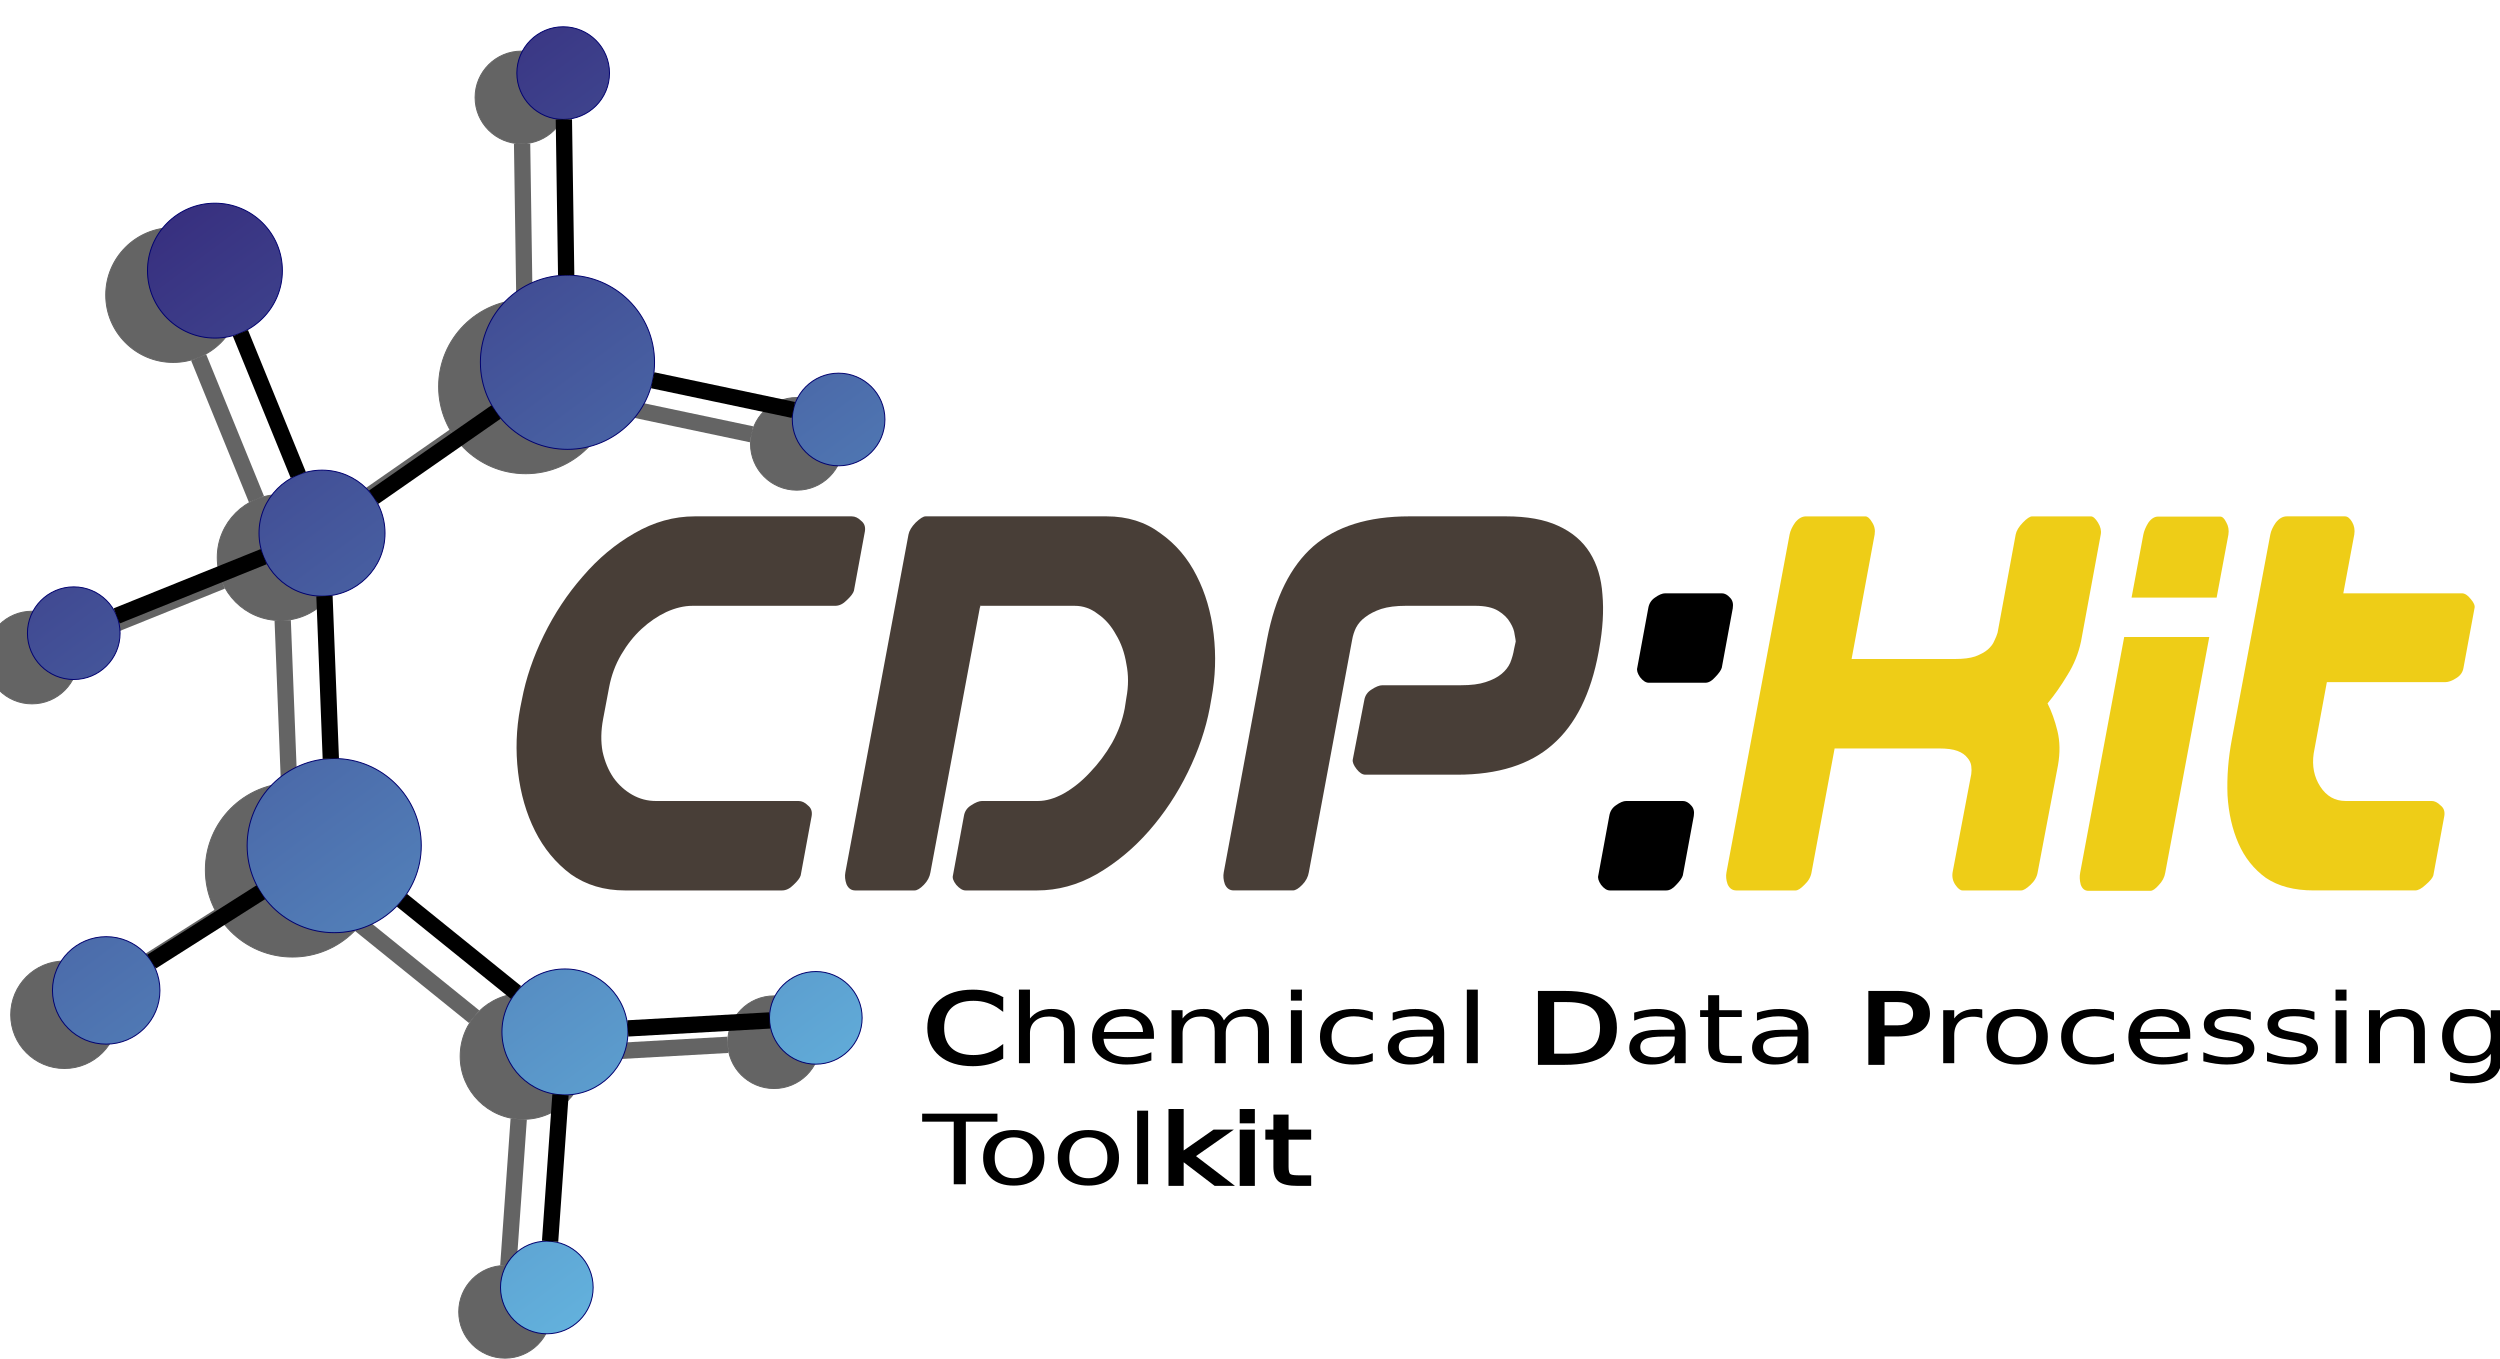 <?xml version="1.0" encoding="UTF-8" standalone="no"?>
<!-- Created with Inkscape (http://www.inkscape.org/) -->

<svg
   xmlns:osb="http://www.openswatchbook.org/uri/2009/osb"
   xmlns:dc="http://purl.org/dc/elements/1.1/"
   xmlns:cc="http://creativecommons.org/ns#"
   xmlns:rdf="http://www.w3.org/1999/02/22-rdf-syntax-ns#"
   xmlns:svg="http://www.w3.org/2000/svg"
   xmlns="http://www.w3.org/2000/svg"
   xmlns:xlink="http://www.w3.org/1999/xlink"
   xmlns:sodipodi="http://sodipodi.sourceforge.net/DTD/sodipodi-0.dtd"
   xmlns:inkscape="http://www.inkscape.org/namespaces/inkscape"
   width="337.355"
   height="183.339"
   id="svg2"
   sodipodi:version="0.32"
   inkscape:version="0.92.2 (5c3e80d, 2017-08-06)"
   sodipodi:docname="Logo.svg"
   inkscape:output_extension="org.inkscape.output.svg.inkscape"
   version="1.1"
   inkscape:export-filename="/home/tseidel/Projects/c++/CDPKit/Graphics/Logo.png"
   inkscape:export-xdpi="200"
   inkscape:export-ydpi="200">
  <defs
     id="defs4">
    <linearGradient
       inkscape:collect="always"
       id="linearGradient3383">
      <stop
         style="stop-color:#28005d;stop-opacity:1"
         offset="0"
         id="stop3379" />
      <stop
         style="stop-color:#6ac8ed;stop-opacity:1"
         offset="1"
         id="stop3381" />
    </linearGradient>
    <linearGradient
       id="linearGradient3345"
       osb:paint="solid">
      <stop
         style="stop-color:#000000;stop-opacity:1;"
         offset="0"
         id="stop3343" />
    </linearGradient>
    <linearGradient
       id="linearGradient3315"
       osb:paint="solid">
      <stop
         style="stop-color:#d2f2c8;stop-opacity:1;"
         offset="0"
         id="stop3313" />
    </linearGradient>
    <inkscape:perspective
       sodipodi:type="inkscape:persp3d"
       inkscape:vp_x="0 : 526.18109 : 1"
       inkscape:vp_y="0 : 1000 : 0"
       inkscape:vp_z="744.09448 : 526.18109 : 1"
       inkscape:persp3d-origin="372.04724 : 350.78739 : 1"
       id="perspective123" />
    <marker
       refX="0"
       refY="0"
       orient="auto"
       id="Arrow2Mstart"
       style="overflow:visible">
      <path
         d="M 8.719,4.034 -2.207,0.016 8.719,-4.002 c -1.745,2.372 -1.735,5.617 -6e-7,8.035 z"
         transform="scale(0.6)"
         id="path3734"
         style="font-size:12px;fill-rule:evenodd;stroke-width:0.625;stroke-linejoin:round"
         inkscape:connector-curvature="0" />
    </marker>
    <filter
       id="filter3637">
      <feGaussianBlur
         id="feGaussianBlur3639"
         stdDeviation="0.071"
         inkscape:collect="always" />
    </filter>
    <filter
       id="filter3641">
      <feGaussianBlur
         id="feGaussianBlur3643"
         stdDeviation="0.071"
         inkscape:collect="always" />
    </filter>
    <filter
       id="filter3645">
      <feGaussianBlur
         id="feGaussianBlur3647"
         stdDeviation="0.071"
         inkscape:collect="always" />
    </filter>
    <filter
       id="filter3649">
      <feGaussianBlur
         id="feGaussianBlur3651"
         stdDeviation="0.071"
         inkscape:collect="always" />
    </filter>
    <filter
       id="filter3653">
      <feGaussianBlur
         id="feGaussianBlur3655"
         stdDeviation="0.071"
         inkscape:collect="always" />
    </filter>
    <filter
       id="filter3657">
      <feGaussianBlur
         id="feGaussianBlur3659"
         stdDeviation="0.071"
         inkscape:collect="always" />
    </filter>
    <filter
       id="filter3661">
      <feGaussianBlur
         id="feGaussianBlur3663"
         stdDeviation="0.071"
         inkscape:collect="always" />
    </filter>
    <filter
       id="filter3665">
      <feGaussianBlur
         id="feGaussianBlur3667"
         stdDeviation="0.071"
         inkscape:collect="always" />
    </filter>
    <filter
       id="filter3669">
      <feGaussianBlur
         id="feGaussianBlur3671"
         stdDeviation="0.071"
         inkscape:collect="always" />
    </filter>
    <filter
       id="filter3673">
      <feGaussianBlur
         id="feGaussianBlur3675"
         stdDeviation="0.071"
         inkscape:collect="always" />
    </filter>
    <filter
       id="filter3677">
      <feGaussianBlur
         id="feGaussianBlur3679"
         stdDeviation="0.071"
         inkscape:collect="always" />
    </filter>
    <filter
       id="filter3681">
      <feGaussianBlur
         id="feGaussianBlur3683"
         stdDeviation="0.071"
         inkscape:collect="always" />
    </filter>
    <filter
       id="filter3685">
      <feGaussianBlur
         id="feGaussianBlur3687"
         stdDeviation="0.071"
         inkscape:collect="always" />
    </filter>
    <filter
       id="filter3689">
      <feGaussianBlur
         id="feGaussianBlur3691"
         stdDeviation="0.071"
         inkscape:collect="always" />
    </filter>
    <linearGradient
       inkscape:collect="always"
       xlink:href="#linearGradient3383"
       id="linearGradient3385"
       x1="203.546"
       y1="287.469"
       x2="344.681"
       y2="477.894"
       gradientUnits="userSpaceOnUse" />
    <linearGradient
       inkscape:collect="always"
       xlink:href="#linearGradient3383"
       id="linearGradient908"
       gradientUnits="userSpaceOnUse"
       x1="203.546"
       y1="287.469"
       x2="344.681"
       y2="477.894" />
    <linearGradient
       inkscape:collect="always"
       xlink:href="#linearGradient3383"
       id="linearGradient910"
       gradientUnits="userSpaceOnUse"
       x1="203.546"
       y1="287.469"
       x2="344.681"
       y2="477.894" />
    <linearGradient
       inkscape:collect="always"
       xlink:href="#linearGradient3383"
       id="linearGradient912"
       gradientUnits="userSpaceOnUse"
       x1="203.546"
       y1="287.469"
       x2="344.681"
       y2="477.894" />
    <linearGradient
       inkscape:collect="always"
       xlink:href="#linearGradient3383"
       id="linearGradient914"
       gradientUnits="userSpaceOnUse"
       x1="203.546"
       y1="287.469"
       x2="344.681"
       y2="477.894" />
    <linearGradient
       inkscape:collect="always"
       xlink:href="#linearGradient3383"
       id="linearGradient916"
       gradientUnits="userSpaceOnUse"
       x1="203.546"
       y1="287.469"
       x2="344.681"
       y2="477.894" />
    <linearGradient
       inkscape:collect="always"
       xlink:href="#linearGradient3383"
       id="linearGradient918"
       gradientUnits="userSpaceOnUse"
       x1="203.546"
       y1="287.469"
       x2="344.681"
       y2="477.894" />
    <linearGradient
       inkscape:collect="always"
       xlink:href="#linearGradient3383"
       id="linearGradient920"
       gradientUnits="userSpaceOnUse"
       x1="203.546"
       y1="287.469"
       x2="344.681"
       y2="477.894" />
    <linearGradient
       inkscape:collect="always"
       xlink:href="#linearGradient3383"
       id="linearGradient922"
       gradientUnits="userSpaceOnUse"
       x1="203.546"
       y1="287.469"
       x2="344.681"
       y2="477.894" />
    <linearGradient
       inkscape:collect="always"
       xlink:href="#linearGradient3383"
       id="linearGradient924"
       gradientUnits="userSpaceOnUse"
       x1="203.546"
       y1="287.469"
       x2="344.681"
       y2="477.894" />
    <linearGradient
       inkscape:collect="always"
       xlink:href="#linearGradient3383"
       id="linearGradient926"
       gradientUnits="userSpaceOnUse"
       x1="203.546"
       y1="287.469"
       x2="344.681"
       y2="477.894" />
    <linearGradient
       inkscape:collect="always"
       xlink:href="#linearGradient3383"
       id="linearGradient928"
       gradientUnits="userSpaceOnUse"
       x1="203.546"
       y1="287.469"
       x2="344.681"
       y2="477.894" />
    <linearGradient
       inkscape:collect="always"
       xlink:href="#linearGradient3383"
       id="linearGradient930"
       gradientUnits="userSpaceOnUse"
       x1="203.546"
       y1="287.469"
       x2="344.681"
       y2="477.894" />
    <linearGradient
       inkscape:collect="always"
       xlink:href="#linearGradient3383"
       id="linearGradient932"
       gradientUnits="userSpaceOnUse"
       x1="203.546"
       y1="287.469"
       x2="344.681"
       y2="477.894" />
    <linearGradient
       inkscape:collect="always"
       xlink:href="#linearGradient3383"
       id="linearGradient934"
       gradientUnits="userSpaceOnUse"
       x1="203.546"
       y1="287.469"
       x2="344.681"
       y2="477.894" />
    <linearGradient
       inkscape:collect="always"
       xlink:href="#linearGradient3383"
       id="linearGradient936"
       gradientUnits="userSpaceOnUse"
       x1="203.546"
       y1="287.469"
       x2="344.681"
       y2="477.894" />
    <linearGradient
       inkscape:collect="always"
       xlink:href="#linearGradient3383"
       id="linearGradient938"
       gradientUnits="userSpaceOnUse"
       x1="203.546"
       y1="287.469"
       x2="344.681"
       y2="477.894" />
    <linearGradient
       inkscape:collect="always"
       xlink:href="#linearGradient3383"
       id="linearGradient940"
       gradientUnits="userSpaceOnUse"
       x1="203.546"
       y1="287.469"
       x2="344.681"
       y2="477.894" />
    <linearGradient
       inkscape:collect="always"
       xlink:href="#linearGradient3383"
       id="linearGradient942"
       gradientUnits="userSpaceOnUse"
       x1="203.546"
       y1="287.469"
       x2="344.681"
       y2="477.894" />
    <linearGradient
       inkscape:collect="always"
       xlink:href="#linearGradient3383"
       id="linearGradient944"
       gradientUnits="userSpaceOnUse"
       x1="203.546"
       y1="287.469"
       x2="344.681"
       y2="477.894" />
    <linearGradient
       inkscape:collect="always"
       xlink:href="#linearGradient3383"
       id="linearGradient946"
       gradientUnits="userSpaceOnUse"
       x1="203.546"
       y1="287.469"
       x2="344.681"
       y2="477.894" />
    <linearGradient
       inkscape:collect="always"
       xlink:href="#linearGradient3383"
       id="linearGradient948"
       gradientUnits="userSpaceOnUse"
       x1="203.546"
       y1="287.469"
       x2="344.681"
       y2="477.894" />
  </defs>
  <sodipodi:namedview
     id="base"
     pagecolor="#ffffff"
     bordercolor="#666666"
     borderopacity="1.0"
     gridtolerance="10000"
     guidetolerance="10"
     objecttolerance="10"
     inkscape:pageopacity="0.0"
     inkscape:pageshadow="2"
     inkscape:zoom="2.82"
     inkscape:cx="31.018563"
     inkscape:cy="66.478283"
     inkscape:document-units="px"
     inkscape:current-layer="layer1"
     showguides="false"
     showgrid="true"
     inkscape:window-width="3840"
     inkscape:window-height="2081"
     inkscape:window-x="-4"
     inkscape:window-y="-4"
     inkscape:window-maximized="1"
     fit-margin-top="0"
     fit-margin-left="0"
     fit-margin-right="0"
     fit-margin-bottom="0">
    <sodipodi:guide
       position="212.057,276.596"
       orientation="0,1"
       id="guide1022"
       inkscape:locked="false" />
  </sodipodi:namedview>
  <g
     inkscape:label="Layer 1"
     inkscape:groupmode="layer"
     id="layer1"
     transform="translate(-223.866,-300.964)">
    <g
       id="g1141">
      <g
         style="fill:#646464;fill-opacity:1;stroke:#646464;stroke-opacity:1"
         id="g2917-7"
         transform="translate(-4.317,6.833)">
        <g
           style="fill:#646464;fill-opacity:1;stroke:#646464;stroke-opacity:1"
           id="g1020">
          <circle
             r="8.5"
             cy="369.362"
             cx="266"
             id="path1069-7"
             style="fill:#646464;fill-opacity:1;stroke:#646464;stroke-width:0.133;stroke-miterlimit:10;stroke-dasharray:none;stroke-dashoffset:0;stroke-opacity:1" />
          <circle
             r="11.75"
             cy="346.304"
             cx="299.122"
             id="path1073-9"
             style="fill:#646464;fill-opacity:1;stroke:#646464;stroke-width:0.133;stroke-miterlimit:10;stroke-dasharray:none;stroke-dashoffset:0;stroke-opacity:1" />
          <circle
             r="9.1"
             cy="333.938"
             cx="251.551"
             id="path1075-7"
             style="fill:#646464;fill-opacity:1;stroke:#646464;stroke-width:0.133;stroke-miterlimit:10;stroke-dasharray:none;stroke-dashoffset:0;stroke-opacity:1" />
          <circle
             r="7.25"
             cy="431.066"
             cx="236.878"
             id="path1079-6"
             style="fill:#646464;fill-opacity:1;stroke:#646464;stroke-width:0.133;stroke-miterlimit:10;stroke-dasharray:none;stroke-dashoffset:0;stroke-opacity:1" />
          <circle
             r="6.25"
             cy="382.862"
             cx="232.5"
             id="path1075-4-27"
             style="fill:#646464;fill-opacity:1;stroke:#646464;stroke-width:0.133;stroke-miterlimit:10;stroke-dasharray:none;stroke-dashoffset:0;stroke-opacity:1" />
          <circle
             r="11.75"
             cy="411.525"
             cx="267.645"
             id="path1073-2-1"
             style="fill:#646464;fill-opacity:1;stroke:#646464;stroke-width:0.133;stroke-miterlimit:10;stroke-dasharray:none;stroke-dashoffset:0;stroke-opacity:1" />
          <circle
             r="6.25"
             cy="307.281"
             cx="298.543"
             id="path1075-44-5"
             style="fill:#646464;fill-opacity:1;stroke:#646464;stroke-width:0.133;stroke-miterlimit:10;stroke-dasharray:none;stroke-dashoffset:0;stroke-opacity:1" />
          <circle
             r="6.25"
             cy="354.025"
             cx="335.709"
             id="path1075-44-3-8"
             style="fill:#646464;fill-opacity:1;stroke:#646464;stroke-width:0.133;stroke-miterlimit:10;stroke-dasharray:none;stroke-dashoffset:0;stroke-opacity:1" />
          <circle
             r="8.5"
             cy="436.671"
             cx="298.78"
             id="path1069-1-8"
             style="fill:#646464;fill-opacity:1;stroke:#646464;stroke-width:0.133;stroke-miterlimit:10;stroke-dasharray:none;stroke-dashoffset:0;stroke-opacity:1" />
          <circle
             r="6.25"
             cy="471.153"
             cx="296.337"
             id="path1075-4-2-45"
             style="fill:#646464;fill-opacity:1;stroke:#646464;stroke-width:0.133;stroke-miterlimit:10;stroke-dasharray:none;stroke-dashoffset:0;stroke-opacity:1" />
          <circle
             r="6.25"
             cy="434.77"
             cx="332.635"
             id="path1075-4-2-4-6"
             style="fill:#646464;fill-opacity:1;stroke:#646464;stroke-width:0.133;stroke-miterlimit:10;stroke-dasharray:none;stroke-dashoffset:0;stroke-opacity:1" />
          <path
             inkscape:connection-end="#path1075-44-5"
             inkscape:connection-start="#path1073-9"
             inkscape:connector-curvature="0"
             inkscape:connector-type="polyline"
             id="path1294-5"
             d="m 298.948,334.555 -0.312,-21.025"
             style="fill:#646464;fill-opacity:1;fill-rule:evenodd;stroke:#646464;stroke-width:2.2;stroke-linecap:butt;stroke-linejoin:miter;stroke-miterlimit:4;stroke-dasharray:none;stroke-opacity:1" />
          <path
             inkscape:connection-end="#path1075-44-3-8"
             inkscape:connection-start="#path1073-9"
             inkscape:connector-curvature="0"
             inkscape:connector-type="polyline"
             id="path1296-6"
             d="m 310.619,348.73 18.975,4.005"
             style="fill:#646464;fill-opacity:1;fill-rule:evenodd;stroke:#646464;stroke-width:2.2;stroke-linecap:butt;stroke-linejoin:miter;stroke-miterlimit:4;stroke-dasharray:none;stroke-opacity:1" />
          <path
             inkscape:connection-end="#path1069-7"
             inkscape:connection-start="#path1073-9"
             inkscape:connector-curvature="0"
             inkscape:connector-type="polyline"
             id="path1300-8"
             d="m 289.479,353.017 -16.503,11.489"
             style="fill:#646464;fill-opacity:1;fill-rule:evenodd;stroke:#646464;stroke-width:2.2;stroke-linecap:butt;stroke-linejoin:miter;stroke-miterlimit:4;stroke-dasharray:none;stroke-opacity:1" />
          <path
             inkscape:connection-end="#path1069-7"
             inkscape:connection-start="#path1075-7"
             inkscape:connector-curvature="0"
             inkscape:connector-type="polyline"
             id="path1302-4"
             d="m 254.988,342.364 7.802,19.128"
             style="fill:#646464;fill-opacity:1;fill-rule:evenodd;stroke:#646464;stroke-width:2.2;stroke-linecap:butt;stroke-linejoin:miter;stroke-miterlimit:4;stroke-dasharray:none;stroke-opacity:1" />
          <path
             inkscape:connection-start="#path1069-7"
             inkscape:connection-end="#path1073-2-1"
             inkscape:connector-curvature="0"
             inkscape:connector-type="polyline"
             id="path1304-8"
             d="m 266.331,377.856 0.856,21.929"
             style="fill:#646464;fill-opacity:1;fill-rule:evenodd;stroke:#646464;stroke-width:2.2;stroke-linecap:butt;stroke-linejoin:miter;stroke-miterlimit:4;stroke-dasharray:none;stroke-opacity:1" />
          <path
             inkscape:connection-end="#path1075-4-27"
             inkscape:connection-start="#path1069-7"
             inkscape:connector-curvature="0"
             inkscape:connector-type="polyline"
             id="path1306-8"
             d="m 258.116,372.539 -19.819,7.987"
             style="fill:#646464;fill-opacity:1;fill-rule:evenodd;stroke:#646464;stroke-width:2.2;stroke-linecap:butt;stroke-linejoin:miter;stroke-miterlimit:4;stroke-dasharray:none;stroke-opacity:1" />
          <path
             inkscape:connection-end="#path1079-6"
             inkscape:connection-start="#path1073-2-1"
             inkscape:connector-curvature="0"
             inkscape:connector-type="polyline"
             id="path1308-3"
             d="m 257.727,417.825 -14.729,9.355"
             style="fill:#646464;fill-opacity:1;fill-rule:evenodd;stroke:#646464;stroke-width:2.2;stroke-linecap:butt;stroke-linejoin:miter;stroke-miterlimit:4;stroke-dasharray:none;stroke-opacity:1" />
          <path
             inkscape:connection-end="#path1069-1-8"
             inkscape:connection-start="#path1073-2-1"
             inkscape:connector-curvature="0"
             inkscape:connector-type="polyline"
             id="path1310-8"
             d="m 276.786,418.908 15.381,12.422"
             style="fill:#646464;fill-opacity:1;fill-rule:evenodd;stroke:#646464;stroke-width:2.2;stroke-linecap:butt;stroke-linejoin:miter;stroke-miterlimit:4;stroke-dasharray:none;stroke-opacity:1" />
          <path
             inkscape:connection-end="#path1069-1-8"
             inkscape:connection-start="#path1075-4-2-4-6"
             inkscape:connector-curvature="0"
             inkscape:connector-type="polyline"
             id="path1312-7"
             d="m 326.395,435.12 -19.128,1.074"
             style="fill:#646464;fill-opacity:1;fill-rule:evenodd;stroke:#646464;stroke-width:2.2;stroke-linecap:butt;stroke-linejoin:miter;stroke-miterlimit:4;stroke-dasharray:none;stroke-opacity:1" />
          <path
             inkscape:connection-end="#path1075-4-2-45"
             inkscape:connection-start="#path1069-1-8"
             inkscape:connector-curvature="0"
             inkscape:connector-type="polyline"
             id="path1314-5"
             d="m 298.179,445.149 -1.401,19.769"
             style="fill:#646464;fill-opacity:1;fill-rule:evenodd;stroke:#646464;stroke-width:2.2;stroke-linecap:butt;stroke-linejoin:miter;stroke-miterlimit:4;stroke-dasharray:none;stroke-opacity:1" />
        </g>
      </g>
      <g
         id="g994">
        <g
           id="g983">
          <g
             id="text2160"
             style="font-style:italic;font-variant:normal;font-weight:normal;font-stretch:normal;font-size:79.037px;line-height:0%;font-family:'Universal Jack Bold Italic';-inkscape-font-specification:'Universal Jack Bold Italic, Italic';font-variant-ligatures:normal;font-variant-caps:normal;font-variant-numeric:normal;font-feature-settings:normal;text-align:start;writing-mode:lr-tb;text-anchor:start;fill:#000000;fill-opacity:1;stroke:none;stroke-width:1.235"
             transform="scale(0.937,1.068)"
             aria-label="CDP:Kit">
            <path
               id="path959"
               style="font-style:italic;font-variant:normal;font-weight:normal;font-stretch:normal;font-size:79.037px;line-height:100%;font-family:'Universal Jack Bold Italic';-inkscape-font-specification:'Universal Jack Bold Italic, Italic';font-variant-ligatures:normal;font-variant-caps:normal;font-variant-numeric:normal;font-feature-settings:normal;text-align:start;writing-mode:lr-tb;text-anchor:start;fill:#483e37;fill-opacity:1;stroke-width:1.235"
               d="m 338.975,347.043 q -4.505,0 -8.694,2.134 -4.11,2.055 -7.43,5.454 -3.32,3.32 -5.612,7.43 -2.292,4.11 -3.161,8.141 l -0.237,1.027 q -0.869,4.031 -0.316,8.141 0.553,4.11 2.45,7.43 1.897,3.32 5.137,5.454 3.32,2.055 7.825,2.055 h 22.605 q 0.869,0 1.66,-0.711 0.869,-0.711 1.027,-1.186 l 1.581,-7.509 q 0.158,-0.869 -0.553,-1.344 -0.632,-0.553 -1.344,-0.553 h -20.55 q -1.818,0 -3.399,-0.79 -1.581,-0.79 -2.687,-2.134 -1.107,-1.423 -1.581,-3.32 -0.395,-1.897 0.079,-4.11 l 0.869,-4.031 q 0.474,-2.213 1.739,-4.11 1.265,-1.897 2.924,-3.241 1.66,-1.344 3.557,-2.134 1.976,-0.79 3.794,-0.79 h 20.55 q 0.869,0 1.66,-0.711 0.869,-0.711 1.027,-1.186 l 1.581,-7.509 q 0.158,-0.869 -0.553,-1.344 -0.632,-0.553 -1.344,-0.553 z"
               inkscape:connector-curvature="0" />
            <path
               id="path961"
               style="font-style:italic;font-variant:normal;font-weight:normal;font-stretch:normal;font-size:79.037px;line-height:100%;font-family:'Universal Jack Bold Italic';-inkscape-font-specification:'Universal Jack Bold Italic, Italic';font-variant-ligatures:normal;font-variant-caps:normal;font-variant-numeric:normal;font-feature-settings:normal;text-align:start;writing-mode:lr-tb;text-anchor:start;fill:#483e37;fill-opacity:1;stroke-width:1.235"
               d="m 369.755,349.335 q 0.158,-0.711 1.027,-1.502 0.948,-0.79 1.423,-0.79 h 26.082 q 4.505,0 7.746,2.134 3.32,2.055 5.216,5.375 1.897,3.241 2.45,7.35 0.553,4.11 -0.316,8.141 l -0.237,1.186 q -0.869,4.031 -3.161,8.141 -2.292,4.11 -5.612,7.43 -3.32,3.32 -7.509,5.454 -4.11,2.055 -8.615,2.055 h -10.275 q -0.632,0 -1.344,-0.711 -0.632,-0.711 -0.474,-1.186 l 1.581,-7.509 q 0.158,-0.869 1.027,-1.344 0.948,-0.553 1.581,-0.553 h 8.062 q 1.739,0 3.715,-0.948 2.055,-1.027 3.794,-2.687 1.818,-1.66 3.162,-3.715 1.344,-2.134 1.818,-4.347 l 0.237,-1.344 q 0.474,-2.213 0,-4.268 -0.395,-2.134 -1.502,-3.715 -1.027,-1.66 -2.608,-2.608 -1.502,-1.027 -3.32,-1.027 h -13.673 l 0.079,0.079 -0.079,0.158 -7.113,33.433 q -0.158,0.869 -0.948,1.581 -0.79,0.711 -1.344,0.711 h -8.536 q -0.869,0 -1.265,-0.79 -0.316,-0.79 -0.158,-1.502 z"
               inkscape:connector-curvature="0" />
            <path
               id="path963"
               style="font-style:italic;font-variant:normal;font-weight:normal;font-stretch:normal;font-size:79.037px;line-height:100%;font-family:'Universal Jack Bold Italic';-inkscape-font-specification:'Universal Jack Bold Italic, Italic';font-variant-ligatures:normal;font-variant-caps:normal;font-variant-numeric:normal;font-feature-settings:normal;text-align:start;writing-mode:lr-tb;text-anchor:start;fill:#483e37;fill-opacity:1;stroke-width:1.235"
               d="m 415.158,392.015 q -0.158,0.711 0.158,1.502 0.395,0.79 1.265,0.79 h 8.536 q 0.553,0 1.344,-0.711 0.79,-0.711 0.948,-1.581 l 6.244,-29.402 q 0.158,-0.79 0.553,-1.502 0.474,-0.79 1.344,-1.344 0.948,-0.632 2.292,-1.027 1.423,-0.395 3.557,-0.395 h 9.959 q 2.134,0 3.32,0.632 1.186,0.632 1.739,1.502 0.553,0.79 0.632,1.502 0.158,0.711 0.158,0.869 l -0.237,0.948 q -0.158,0.869 -0.553,1.739 -0.395,0.79 -1.265,1.423 -0.869,0.632 -2.292,1.027 -1.344,0.395 -3.557,0.395 h -11.302 q -0.632,0 -1.581,0.553 -0.869,0.474 -1.027,1.344 l -1.66,7.509 q -0.079,0.474 0.553,1.186 0.632,0.711 1.265,0.711 h 13.199 q 8.852,0 13.752,-3.794 4.979,-3.794 6.639,-11.698 l 0.079,-0.395 q 0.79,-3.794 0.474,-6.876 -0.237,-3.082 -1.818,-5.295 -1.581,-2.213 -4.584,-3.399 -2.924,-1.186 -7.509,-1.186 h -13.911 q -8.852,0 -13.832,3.794 -4.9,3.794 -6.639,11.698 z"
               inkscape:connector-curvature="0" />
            <path
               id="path965"
               style="font-style:italic;font-variant:normal;font-weight:normal;font-stretch:normal;font-size:79.037px;line-height:100%;font-family:'Universal Jack Bold Italic';-inkscape-font-specification:'Universal Jack Bold Italic, Italic';font-variant-ligatures:normal;font-variant-caps:normal;font-variant-numeric:normal;font-feature-settings:normal;text-align:start;writing-mode:lr-tb;text-anchor:start;stroke-width:1.235"
               d="m 481.269,383.005 q 0.632,0 1.186,0.553 0.553,0.474 0.395,1.344 l -1.581,7.509 q -0.158,0.474 -0.948,1.186 -0.711,0.711 -1.423,0.711 h -8.141 q -0.632,0 -1.265,-0.711 -0.553,-0.711 -0.395,-1.186 l 1.581,-7.509 q 0.158,-0.869 0.948,-1.344 0.869,-0.553 1.502,-0.553 z m 5.612,-26.24 q 0.632,0 1.186,0.553 0.553,0.474 0.395,1.344 l -1.581,7.509 q -0.158,0.474 -0.948,1.186 -0.711,0.711 -1.423,0.711 h -8.141 q -0.632,0 -1.265,-0.711 -0.553,-0.711 -0.395,-1.186 l 1.581,-7.509 q 0.158,-0.869 0.948,-1.344 0.869,-0.553 1.502,-0.553 z"
               inkscape:connector-curvature="0" />
            <path
               id="path967"
               style="font-style:italic;font-variant:normal;font-weight:normal;font-stretch:normal;font-size:79.037px;line-height:100%;font-family:'Universal Jack Bold Italic';-inkscape-font-specification:'Universal Jack Bold Italic, Italic';font-variant-ligatures:normal;font-variant-caps:normal;font-variant-numeric:normal;font-feature-settings:normal;text-align:start;writing-mode:lr-tb;text-anchor:start;fill:#eecd17;fill-opacity:1;stroke-width:1.235"
               d="m 538.616,362.851 q -0.553,2.292 -1.976,4.268 -1.344,1.976 -2.845,3.557 0.869,1.502 1.423,3.478 0.553,1.976 0.079,4.347 l -2.924,13.515 q -0.158,0.869 -1.027,1.581 -0.869,0.711 -1.344,0.711 h -8.457 q -0.474,0 -1.027,-0.711 -0.553,-0.711 -0.395,-1.581 l 2.687,-12.409 q 0.079,-0.474 0,-1.027 -0.079,-0.553 -0.553,-1.027 -0.474,-0.553 -1.423,-0.869 -0.948,-0.316 -2.687,-0.316 h -15.017 l -3.32,15.649 q -0.158,0.869 -1.027,1.581 -0.79,0.711 -1.265,0.711 h -8.536 q -0.869,0 -1.265,-0.79 -0.316,-0.79 -0.158,-1.502 l 9.089,-42.68 q 0.158,-0.711 0.79,-1.502 0.711,-0.79 1.581,-0.79 h 8.536 q 0.474,0 0.948,0.711 0.553,0.711 0.395,1.581 l -3.32,15.728 h 14.938 q 1.739,0 2.845,-0.316 1.186,-0.395 1.818,-0.869 0.711,-0.553 0.948,-1.107 0.316,-0.553 0.474,-1.027 l 2.608,-12.409 q 0.158,-0.711 1.027,-1.502 0.869,-0.79 1.344,-0.79 h 8.457 q 0.474,0 1.027,0.79 0.553,0.79 0.395,1.502 z"
               inkscape:connector-curvature="0" />
            <path
               id="path969"
               transform="matrix(1.068,0,0,0.937,239.024,281.877)"
               d="m 290.914,69.578 c -0.493,0 -0.937,0.281 -1.332,0.844 -0.345,0.563 -0.567,1.097 -0.666,1.604 l -1.584,8.477 h 11.473 l 1.584,-8.477 c 0.099,-0.619 0.001,-1.181 -0.295,-1.688 -0.247,-0.506 -0.518,-0.76 -0.814,-0.76 z m -4.576,16.242 -5.936,31.775 c -0.099,0.506 -0.074,1.041 0.074,1.604 0.197,0.563 0.544,0.844 1.037,0.844 h 8.363 c 0.296,0 0.667,-0.253 1.111,-0.76 0.493,-0.506 0.79,-1.069 0.889,-1.688 l 5.936,-31.775 z"
               style="font-style:italic;font-variant:normal;font-weight:normal;font-stretch:normal;font-size:79.037px;line-height:100%;font-family:'Universal Jack Bold Italic';-inkscape-font-specification:'Universal Jack Bold Italic, Italic';font-variant-ligatures:normal;font-variant-caps:normal;font-variant-numeric:normal;font-feature-settings:normal;text-align:start;writing-mode:lr-tb;text-anchor:start;fill:#eecd17;fill-opacity:1;stroke-width:1.235"
               inkscape:connector-curvature="0" />
            <path
               id="path971"
               style="font-style:italic;font-variant:normal;font-weight:normal;font-stretch:normal;font-size:79.037px;line-height:100%;font-family:'Universal Jack Bold Italic';-inkscape-font-specification:'Universal Jack Bold Italic, Italic';font-variant-ligatures:normal;font-variant-caps:normal;font-variant-numeric:normal;font-feature-settings:normal;text-align:start;writing-mode:lr-tb;text-anchor:start;fill:#eecd17;fill-opacity:1;stroke-width:1.235"
               d="m 574.021,367.988 -1.897,9.01 q -0.395,2.371 0.948,4.189 1.344,1.818 3.636,1.818 h 12.409 q 0.632,0 1.265,0.553 0.711,0.474 0.553,1.344 l -1.581,7.509 q -0.158,0.474 -1.107,1.186 -0.869,0.711 -1.502,0.711 h -14.622 q -4.189,0 -6.876,-1.581 -2.608,-1.66 -3.952,-4.347 -1.344,-2.687 -1.581,-6.086 -0.158,-3.478 0.632,-7.113 l 5.533,-25.845 q 0.158,-0.711 0.79,-1.502 0.711,-0.79 1.581,-0.79 h 8.378 q 0.553,0 1.027,0.711 0.474,0.711 0.316,1.581 l -1.581,7.43 h 17.072 q 0.632,0 1.265,0.711 0.711,0.711 0.553,1.186 l -1.581,7.509 q -0.158,0.869 -1.107,1.344 -0.869,0.474 -1.502,0.474 z"
               inkscape:connector-curvature="0" />
          </g>
        </g>
      </g>
      <g
         transform="translate(1.319,3.546)"
         style="opacity:1;fill:url(#linearGradient3385);fill-opacity:1;fill-rule:evenodd"
         id="g2917">
        <circle
           style="fill:url(#linearGradient908);fill-opacity:1;fill-rule:evenodd;stroke:#00006f;stroke-width:0.133;stroke-miterlimit:10;stroke-dasharray:none;stroke-dashoffset:0;stroke-opacity:1"
           id="path1069"
           cx="266"
           cy="369.362"
           r="8.5" />
        <circle
           style="fill:url(#linearGradient910);fill-opacity:1;fill-rule:evenodd;stroke:#00006f;stroke-width:0.133;stroke-miterlimit:10;stroke-dasharray:none;stroke-dashoffset:0;stroke-opacity:1"
           id="path1073"
           cx="299.122"
           cy="346.304"
           r="11.75" />
        <circle
           style="fill:url(#linearGradient912);fill-opacity:1;fill-rule:evenodd;stroke:#00006f;stroke-width:0.133;stroke-miterlimit:10;stroke-dasharray:none;stroke-dashoffset:0;stroke-opacity:1"
           id="path1075"
           cx="251.551"
           cy="333.938"
           r="9.1" />
        <circle
           style="fill:url(#linearGradient914);fill-opacity:1;fill-rule:evenodd;stroke:#00006f;stroke-width:0.133;stroke-miterlimit:10;stroke-dasharray:none;stroke-dashoffset:0;stroke-opacity:1"
           id="path1079"
           cx="236.878"
           cy="431.066"
           r="7.25" />
        <circle
           style="fill:url(#linearGradient916);fill-opacity:1;fill-rule:evenodd;stroke:#00006f;stroke-width:0.133;stroke-miterlimit:10;stroke-dasharray:none;stroke-dashoffset:0;stroke-opacity:1"
           id="path1075-4"
           cx="232.5"
           cy="382.862"
           r="6.25" />
        <circle
           style="fill:url(#linearGradient918);fill-opacity:1;fill-rule:evenodd;stroke:#00006f;stroke-width:0.133;stroke-miterlimit:10;stroke-dasharray:none;stroke-dashoffset:0;stroke-opacity:1"
           id="path1073-2"
           cx="267.645"
           cy="411.525"
           r="11.75" />
        <circle
           style="fill:url(#linearGradient920);fill-opacity:1;fill-rule:evenodd;stroke:#00006f;stroke-width:0.133;stroke-miterlimit:10;stroke-dasharray:none;stroke-dashoffset:0;stroke-opacity:1"
           id="path1075-44"
           cx="298.543"
           cy="307.281"
           r="6.25" />
        <circle
           style="fill:url(#linearGradient922);fill-opacity:1;fill-rule:evenodd;stroke:#00006f;stroke-width:0.133;stroke-miterlimit:10;stroke-dasharray:none;stroke-dashoffset:0;stroke-opacity:1"
           id="path1075-44-3"
           cx="335.709"
           cy="354.025"
           r="6.25" />
        <circle
           style="fill:url(#linearGradient924);fill-opacity:1;fill-rule:evenodd;stroke:#00006f;stroke-width:0.133;stroke-miterlimit:10;stroke-dasharray:none;stroke-dashoffset:0;stroke-opacity:1"
           id="path1069-1"
           cx="298.78"
           cy="436.671"
           r="8.5" />
        <circle
           style="fill:url(#linearGradient926);fill-opacity:1;fill-rule:evenodd;stroke:#00006f;stroke-width:0.133;stroke-miterlimit:10;stroke-dasharray:none;stroke-dashoffset:0;stroke-opacity:1"
           id="path1075-4-2"
           cx="296.337"
           cy="471.153"
           r="6.25" />
        <circle
           style="fill:url(#linearGradient928);fill-opacity:1;fill-rule:evenodd;stroke:#00006f;stroke-width:0.133;stroke-miterlimit:10;stroke-dasharray:none;stroke-dashoffset:0;stroke-opacity:1"
           id="path1075-4-2-4"
           cx="332.635"
           cy="434.77"
           r="6.25" />
        <path
           style="fill:url(#linearGradient930);fill-opacity:1;fill-rule:evenodd;stroke:#000000;stroke-width:2.2;stroke-linecap:butt;stroke-linejoin:miter;stroke-miterlimit:4;stroke-dasharray:none;stroke-opacity:1"
           d="m 298.948,334.555 -0.312,-21.025"
           id="path1294"
           inkscape:connector-type="polyline"
           inkscape:connector-curvature="0"
           inkscape:connection-start="#path1073"
           inkscape:connection-end="#path1075-44" />
        <path
           style="fill:url(#linearGradient932);fill-opacity:1;fill-rule:evenodd;stroke:#000000;stroke-width:2.2;stroke-linecap:butt;stroke-linejoin:miter;stroke-miterlimit:4;stroke-dasharray:none;stroke-opacity:1"
           d="m 310.619,348.73 18.975,4.005"
           id="path1296"
           inkscape:connector-type="polyline"
           inkscape:connector-curvature="0"
           inkscape:connection-start="#path1073"
           inkscape:connection-end="#path1075-44-3" />
        <path
           style="fill:url(#linearGradient934);fill-opacity:1;fill-rule:evenodd;stroke:#000000;stroke-width:2.2;stroke-linecap:butt;stroke-linejoin:miter;stroke-miterlimit:4;stroke-dasharray:none;stroke-opacity:1"
           d="m 289.479,353.017 -16.503,11.489"
           id="path1300"
           inkscape:connector-type="polyline"
           inkscape:connector-curvature="0"
           inkscape:connection-start="#path1073"
           inkscape:connection-end="#path1069" />
        <path
           style="fill:url(#linearGradient936);fill-opacity:1;fill-rule:evenodd;stroke:#000000;stroke-width:2.2;stroke-linecap:butt;stroke-linejoin:miter;stroke-miterlimit:4;stroke-dasharray:none;stroke-opacity:1"
           d="m 254.988,342.364 7.802,19.128"
           id="path1302"
           inkscape:connector-type="polyline"
           inkscape:connector-curvature="0"
           inkscape:connection-start="#path1075"
           inkscape:connection-end="#path1069" />
        <path
           style="fill:url(#linearGradient938);fill-opacity:1;fill-rule:evenodd;stroke:#000000;stroke-width:2.2;stroke-linecap:butt;stroke-linejoin:miter;stroke-miterlimit:4;stroke-dasharray:none;stroke-opacity:1"
           d="m 266.331,377.856 0.856,21.929"
           id="path1304"
           inkscape:connector-type="polyline"
           inkscape:connector-curvature="0"
           inkscape:connection-end="#path1073-2"
           inkscape:connection-start="#path1069" />
        <path
           style="fill:url(#linearGradient940);fill-opacity:1;fill-rule:evenodd;stroke:#000000;stroke-width:2.2;stroke-linecap:butt;stroke-linejoin:miter;stroke-miterlimit:4;stroke-dasharray:none;stroke-opacity:1"
           d="m 258.116,372.539 -19.819,7.987"
           id="path1306"
           inkscape:connector-type="polyline"
           inkscape:connector-curvature="0"
           inkscape:connection-start="#path1069"
           inkscape:connection-end="#path1075-4" />
        <path
           style="fill:url(#linearGradient942);fill-opacity:1;fill-rule:evenodd;stroke:#000000;stroke-width:2.2;stroke-linecap:butt;stroke-linejoin:miter;stroke-miterlimit:4;stroke-dasharray:none;stroke-opacity:1"
           d="m 257.727,417.825 -14.729,9.355"
           id="path1308"
           inkscape:connector-type="polyline"
           inkscape:connector-curvature="0"
           inkscape:connection-start="#path1073-2"
           inkscape:connection-end="#path1079" />
        <path
           style="fill:url(#linearGradient944);fill-opacity:1;fill-rule:evenodd;stroke:#000000;stroke-width:2.2;stroke-linecap:butt;stroke-linejoin:miter;stroke-miterlimit:4;stroke-dasharray:none;stroke-opacity:1"
           d="m 276.786,418.908 15.381,12.422"
           id="path1310"
           inkscape:connector-type="polyline"
           inkscape:connector-curvature="0"
           inkscape:connection-start="#path1073-2"
           inkscape:connection-end="#path1069-1" />
        <path
           style="fill:url(#linearGradient946);fill-opacity:1;fill-rule:evenodd;stroke:#000000;stroke-width:2.2;stroke-linecap:butt;stroke-linejoin:miter;stroke-miterlimit:4;stroke-dasharray:none;stroke-opacity:1"
           d="m 326.395,435.12 -19.128,1.074"
           id="path1312"
           inkscape:connector-type="polyline"
           inkscape:connector-curvature="0"
           inkscape:connection-start="#path1075-4-2-4"
           inkscape:connection-end="#path1069-1" />
        <path
           style="fill:url(#linearGradient948);fill-opacity:1;fill-rule:evenodd;stroke:#000000;stroke-width:2.2;stroke-linecap:butt;stroke-linejoin:miter;stroke-miterlimit:4;stroke-dasharray:none;stroke-opacity:1"
           d="m 298.179,445.149 -1.401,19.769"
           id="path1314"
           inkscape:connector-type="polyline"
           inkscape:connector-curvature="0"
           inkscape:connection-start="#path1069-1"
           inkscape:connection-end="#path1075-4-2" />
      </g>
      <g
         id="text910"
         style="font-style:normal;font-variant:normal;font-weight:normal;font-stretch:normal;font-size:14.667px;line-height:125%;font-family:sans-serif;-inkscape-font-specification:'sans-serif, Normal';font-variant-ligatures:normal;font-variant-caps:normal;font-variant-numeric:normal;font-feature-settings:normal;text-align:start;letter-spacing:0px;word-spacing:0px;writing-mode:lr-tb;text-anchor:start;fill:#000000;fill-opacity:1;stroke:none;stroke-width:1.123px;stroke-linecap:butt;stroke-linejoin:miter;stroke-opacity:1"
         transform="scale(1.123,0.891)"
         aria-label="Chemical Data Processing Toolkit">
        <path
           id="path939"
           style="font-style:normal;font-variant:normal;font-weight:normal;font-stretch:normal;font-size:14.667px;font-family:sans-serif;-inkscape-font-specification:'sans-serif, Normal';font-variant-ligatures:normal;font-variant-caps:normal;font-variant-numeric:normal;font-feature-settings:normal;text-align:start;writing-mode:lr-tb;text-anchor:start;stroke:#000000;stroke-width:0.5;stroke-opacity:1;stroke-miterlimit:4;stroke-dasharray:none"
           d="m 319.645,488.934 v 1.525 q -0.73,-0.68 -1.561,-1.017 -0.824,-0.337 -1.755,-0.337 -1.833,0 -2.807,1.124 -0.974,1.117 -0.974,3.237 0,2.113 0.974,3.237 0.974,1.117 2.807,1.117 0.931,0 1.755,-0.337 0.831,-0.337 1.561,-1.017 v 1.511 q -0.759,0.516 -1.611,0.773 -0.845,0.258 -1.79,0.258 -2.428,0 -3.824,-1.482 -1.396,-1.49 -1.396,-4.061 0,-2.578 1.396,-4.061 1.396,-1.49 3.824,-1.49 0.96,0 1.805,0.258 0.852,0.251 1.597,0.759 z"
           inkscape:connector-curvature="0" />
        <path
           id="path941"
           style="font-style:normal;font-variant:normal;font-weight:normal;font-stretch:normal;font-size:14.667px;font-family:sans-serif;-inkscape-font-specification:'sans-serif, Normal';font-variant-ligatures:normal;font-variant-caps:normal;font-variant-numeric:normal;font-feature-settings:normal;text-align:start;writing-mode:lr-tb;text-anchor:start;stroke-width:1.123px"
           d="m 328.503,493.961 v 4.841 h -1.318 v -4.798 q 0,-1.139 -0.444,-1.704 -0.444,-0.566 -1.332,-0.566 -1.067,0 -1.683,0.68 -0.616,0.68 -0.616,1.855 v 4.533 h -1.325 v -11.143 h 1.325 v 4.368 q 0.473,-0.723 1.11,-1.081 0.645,-0.358 1.482,-0.358 1.382,0 2.091,0.859 0.709,0.852 0.709,2.514 z"
           inkscape:connector-curvature="0" />
        <path
           id="path943"
           style="font-style:normal;font-variant:normal;font-weight:normal;font-stretch:normal;font-size:14.667px;font-family:sans-serif;-inkscape-font-specification:'sans-serif, Normal';font-variant-ligatures:normal;font-variant-caps:normal;font-variant-numeric:normal;font-feature-settings:normal;text-align:start;writing-mode:lr-tb;text-anchor:start;stroke-width:1.123px"
           d="m 338.007,494.462 v 0.645 h -6.059 q 0.086,1.361 0.816,2.077 0.738,0.709 2.048,0.709 0.759,0 1.468,-0.186 0.716,-0.186 1.418,-0.559 v 1.246 q -0.709,0.301 -1.454,0.458 -0.745,0.158 -1.511,0.158 -1.919,0 -3.044,-1.117 -1.117,-1.117 -1.117,-3.022 0,-1.969 1.06,-3.122 1.067,-1.16 2.872,-1.16 1.618,0 2.557,1.046 0.945,1.038 0.945,2.829 z m -1.318,-0.387 q -0.014,-1.081 -0.609,-1.726 -0.587,-0.645 -1.561,-0.645 -1.103,0 -1.769,0.623 -0.659,0.623 -0.759,1.755 z"
           inkscape:connector-curvature="0" />
        <path
           id="path945"
           style="font-style:normal;font-variant:normal;font-weight:normal;font-stretch:normal;font-size:14.667px;font-family:sans-serif;-inkscape-font-specification:'sans-serif, Normal';font-variant-ligatures:normal;font-variant-caps:normal;font-variant-numeric:normal;font-feature-settings:normal;text-align:start;writing-mode:lr-tb;text-anchor:start;stroke-width:1.123px"
           d="m 346.414,492.321 q 0.494,-0.888 1.182,-1.311 0.688,-0.423 1.618,-0.423 1.253,0 1.934,0.881 0.68,0.874 0.68,2.492 v 4.841 h -1.325 v -4.798 q 0,-1.153 -0.408,-1.712 -0.408,-0.559 -1.246,-0.559 -1.024,0 -1.618,0.68 -0.594,0.68 -0.594,1.855 v 4.533 h -1.325 v -4.798 q 0,-1.16 -0.408,-1.712 -0.408,-0.559 -1.26,-0.559 -1.01,0 -1.604,0.688 -0.594,0.68 -0.594,1.848 v 4.533 h -1.325 v -8.021 h 1.325 v 1.246 q 0.451,-0.738 1.081,-1.089 0.63,-0.351 1.497,-0.351 0.874,0 1.482,0.444 0.616,0.444 0.91,1.289 z"
           inkscape:connector-curvature="0" />
        <path
           id="path947"
           style="font-style:normal;font-variant:normal;font-weight:normal;font-stretch:normal;font-size:14.667px;font-family:sans-serif;-inkscape-font-specification:'sans-serif, Normal';font-variant-ligatures:normal;font-variant-caps:normal;font-variant-numeric:normal;font-feature-settings:normal;text-align:start;writing-mode:lr-tb;text-anchor:start;stroke-width:1.123px"
           d="m 354.464,490.781 h 1.318 v 8.021 h -1.318 z m 0,-3.122 h 1.318 v 1.669 h -1.318 z"
           inkscape:connector-curvature="0" />
        <path
           id="path949"
           style="font-style:normal;font-variant:normal;font-weight:normal;font-stretch:normal;font-size:14.667px;font-family:sans-serif;-inkscape-font-specification:'sans-serif, Normal';font-variant-ligatures:normal;font-variant-caps:normal;font-variant-numeric:normal;font-feature-settings:normal;text-align:start;writing-mode:lr-tb;text-anchor:start;stroke-width:1.123px"
           d="m 364.303,491.089 v 1.232 q -0.559,-0.308 -1.124,-0.458 -0.559,-0.158 -1.132,-0.158 -1.282,0 -1.991,0.816 -0.709,0.809 -0.709,2.277 0,1.468 0.709,2.285 0.709,0.809 1.991,0.809 0.573,0 1.132,-0.15 0.566,-0.158 1.124,-0.465 v 1.217 q -0.551,0.258 -1.146,0.387 -0.587,0.129 -1.253,0.129 -1.812,0 -2.879,-1.139 -1.067,-1.139 -1.067,-3.072 0,-1.962 1.074,-3.087 1.081,-1.124 2.958,-1.124 0.609,0 1.189,0.129 0.58,0.122 1.124,0.372 z"
           inkscape:connector-curvature="0" />
        <path
           id="path951"
           style="font-style:normal;font-variant:normal;font-weight:normal;font-stretch:normal;font-size:14.667px;font-family:sans-serif;-inkscape-font-specification:'sans-serif, Normal';font-variant-ligatures:normal;font-variant-caps:normal;font-variant-numeric:normal;font-feature-settings:normal;text-align:start;writing-mode:lr-tb;text-anchor:start;stroke-width:1.123px"
           d="m 370.255,494.77 q -1.597,0 -2.213,0.365 -0.616,0.365 -0.616,1.246 0,0.702 0.458,1.117 0.465,0.408 1.26,0.408 1.096,0 1.755,-0.773 0.666,-0.781 0.666,-2.07 v -0.294 z m 2.628,-0.544 v 4.576 h -1.318 v -1.217 q -0.451,0.73 -1.124,1.081 -0.673,0.344 -1.647,0.344 -1.232,0 -1.962,-0.688 -0.723,-0.695 -0.723,-1.855 0,-1.354 0.902,-2.041 0.91,-0.688 2.707,-0.688 h 1.848 v -0.129 q 0,-0.91 -0.602,-1.404 -0.594,-0.501 -1.676,-0.501 -0.688,0 -1.339,0.165 -0.652,0.165 -1.253,0.494 v -1.217 q 0.723,-0.279 1.404,-0.415 0.68,-0.143 1.325,-0.143 1.74,0 2.6,0.902 0.859,0.902 0.859,2.736 z"
           inkscape:connector-curvature="0" />
        <path
           id="path953"
           style="font-style:normal;font-variant:normal;font-weight:normal;font-stretch:normal;font-size:14.667px;font-family:sans-serif;-inkscape-font-specification:'sans-serif, Normal';font-variant-ligatures:normal;font-variant-caps:normal;font-variant-numeric:normal;font-feature-settings:normal;text-align:start;writing-mode:lr-tb;text-anchor:start;stroke-width:1.123px"
           d="m 375.604,487.659 h 1.318 v 11.143 h -1.318 z"
           inkscape:connector-curvature="0" />
        <path
           id="path955"
           style="font-style:normal;font-variant:normal;font-weight:normal;font-stretch:normal;font-size:14.667px;font-family:sans-serif;-inkscape-font-specification:'sans-serif, Normal';font-variant-ligatures:normal;font-variant-caps:normal;font-variant-numeric:normal;font-feature-settings:normal;text-align:start;writing-mode:lr-tb;text-anchor:start;stroke:#000000;stroke-width:0.5;stroke-opacity:1;stroke-miterlimit:4;stroke-dasharray:none"
           d="m 385.845,489.299 v 8.314 h 1.747 q 2.213,0 3.237,-1.003 1.031,-1.003 1.031,-3.165 0,-2.148 -1.031,-3.144 -1.024,-1.003 -3.237,-1.003 z m -1.447,-1.189 h 2.972 q 3.108,0 4.562,1.296 1.454,1.289 1.454,4.039 0,2.764 -1.461,4.061 -1.461,1.296 -4.555,1.296 h -2.972 z"
           inkscape:connector-curvature="0" />
        <path
           id="path957"
           style="font-style:normal;font-variant:normal;font-weight:normal;font-stretch:normal;font-size:14.667px;font-family:sans-serif;-inkscape-font-specification:'sans-serif, Normal';font-variant-ligatures:normal;font-variant-caps:normal;font-variant-numeric:normal;font-feature-settings:normal;text-align:start;writing-mode:lr-tb;text-anchor:start;stroke-width:1.123px"
           d="m 399.273,494.77 q -1.597,0 -2.213,0.365 -0.616,0.365 -0.616,1.246 0,0.702 0.458,1.117 0.465,0.408 1.26,0.408 1.096,0 1.755,-0.773 0.666,-0.781 0.666,-2.07 v -0.294 z m 2.628,-0.544 v 4.576 h -1.318 v -1.217 q -0.451,0.73 -1.124,1.081 -0.673,0.344 -1.647,0.344 -1.232,0 -1.962,-0.688 -0.723,-0.695 -0.723,-1.855 0,-1.354 0.902,-2.041 0.909,-0.688 2.707,-0.688 h 1.848 v -0.129 q 0,-0.91 -0.602,-1.404 -0.594,-0.501 -1.676,-0.501 -0.688,0 -1.339,0.165 -0.652,0.165 -1.253,0.494 v -1.217 q 0.723,-0.279 1.404,-0.415 0.68,-0.143 1.325,-0.143 1.74,0 2.6,0.902 0.859,0.902 0.859,2.736 z"
           inkscape:connector-curvature="0" />
        <path
           id="path960"
           style="font-style:normal;font-variant:normal;font-weight:normal;font-stretch:normal;font-size:14.667px;font-family:sans-serif;-inkscape-font-specification:'sans-serif, Normal';font-variant-ligatures:normal;font-variant-caps:normal;font-variant-numeric:normal;font-feature-settings:normal;text-align:start;writing-mode:lr-tb;text-anchor:start;stroke-width:1.123px"
           d="m 405.926,488.504 v 2.277 h 2.714 v 1.024 h -2.714 v 4.354 q 0,0.981 0.265,1.26 0.272,0.279 1.096,0.279 h 1.354 v 1.103 h -1.354 q -1.525,0 -2.105,-0.566 -0.58,-0.573 -0.58,-2.077 v -4.354 h -0.967 v -1.024 h 0.967 v -2.277 z"
           inkscape:connector-curvature="0" />
        <path
           id="path962"
           style="font-style:normal;font-variant:normal;font-weight:normal;font-stretch:normal;font-size:14.667px;font-family:sans-serif;-inkscape-font-specification:'sans-serif, Normal';font-variant-ligatures:normal;font-variant-caps:normal;font-variant-numeric:normal;font-feature-settings:normal;text-align:start;writing-mode:lr-tb;text-anchor:start;stroke-width:1.123px"
           d="m 414.026,494.77 q -1.597,0 -2.213,0.365 -0.616,0.365 -0.616,1.246 0,0.702 0.458,1.117 0.466,0.408 1.26,0.408 1.096,0 1.755,-0.773 0.666,-0.781 0.666,-2.07 v -0.294 z m 2.628,-0.544 v 4.576 h -1.318 v -1.217 q -0.451,0.73 -1.124,1.081 -0.673,0.344 -1.647,0.344 -1.232,0 -1.962,-0.688 -0.723,-0.695 -0.723,-1.855 0,-1.354 0.902,-2.041 0.909,-0.688 2.707,-0.688 h 1.848 v -0.129 q 0,-0.91 -0.602,-1.404 -0.594,-0.501 -1.676,-0.501 -0.688,0 -1.339,0.165 -0.652,0.165 -1.253,0.494 v -1.217 q 0.723,-0.279 1.404,-0.415 0.68,-0.143 1.325,-0.143 1.74,0 2.6,0.902 0.859,0.902 0.859,2.736 z"
           inkscape:connector-curvature="0" />
        <path
           id="path964"
           style="font-style:normal;font-variant:normal;font-weight:normal;font-stretch:normal;font-size:14.667px;font-family:sans-serif;-inkscape-font-specification:'sans-serif, Normal';font-variant-ligatures:normal;font-variant-caps:normal;font-variant-numeric:normal;font-feature-settings:normal;text-align:start;writing-mode:lr-tb;text-anchor:start;stroke:#000000;stroke-width:0.5;stroke-opacity:1;stroke-miterlimit:4;stroke-dasharray:none"
           d="m 425.548,489.299 v 4.018 h 1.819 q 1.01,0 1.561,-0.523 0.551,-0.523 0.551,-1.49 0,-0.96 -0.551,-1.482 -0.551,-0.523 -1.561,-0.523 z m -1.447,-1.189 h 3.266 q 1.798,0 2.714,0.816 0.924,0.809 0.924,2.378 0,1.583 -0.924,2.392 -0.917,0.809 -2.714,0.809 h -1.819 v 4.297 h -1.447 z"
           inkscape:connector-curvature="0" />
        <path
           id="path966"
           style="font-style:normal;font-variant:normal;font-weight:normal;font-stretch:normal;font-size:14.667px;font-family:sans-serif;-inkscape-font-specification:'sans-serif, Normal';font-variant-ligatures:normal;font-variant-caps:normal;font-variant-numeric:normal;font-feature-settings:normal;text-align:start;writing-mode:lr-tb;text-anchor:start;stroke-width:1.123px"
           d="m 437.544,492.013 q -0.222,-0.129 -0.487,-0.186 -0.258,-0.065 -0.573,-0.065 -1.117,0 -1.719,0.73 -0.594,0.723 -0.594,2.084 v 4.225 h -1.325 v -8.021 h 1.325 v 1.246 q 0.415,-0.73 1.081,-1.081 0.666,-0.358 1.618,-0.358 0.136,0 0.301,0.021 0.165,0.014 0.365,0.05 z"
           inkscape:connector-curvature="0" />
        <path
           id="path968"
           style="font-style:normal;font-variant:normal;font-weight:normal;font-stretch:normal;font-size:14.667px;font-family:sans-serif;-inkscape-font-specification:'sans-serif, Normal';font-variant-ligatures:normal;font-variant-caps:normal;font-variant-numeric:normal;font-feature-settings:normal;text-align:start;writing-mode:lr-tb;text-anchor:start;stroke-width:1.123px"
           d="m 441.733,491.705 q -1.06,0 -1.676,0.831 -0.616,0.824 -0.616,2.263 0,1.439 0.609,2.27 0.616,0.824 1.683,0.824 1.053,0 1.669,-0.831 0.616,-0.831 0.616,-2.263 0,-1.425 -0.616,-2.256 -0.616,-0.838 -1.669,-0.838 z m 0,-1.117 q 1.719,0 2.7,1.117 0.981,1.117 0.981,3.094 0,1.969 -0.981,3.094 -0.981,1.117 -2.7,1.117 -1.726,0 -2.707,-1.117 -0.974,-1.124 -0.974,-3.094 0,-1.977 0.974,-3.094 0.981,-1.117 2.707,-1.117 z"
           inkscape:connector-curvature="0" />
        <path
           id="path970"
           style="font-style:normal;font-variant:normal;font-weight:normal;font-stretch:normal;font-size:14.667px;font-family:sans-serif;-inkscape-font-specification:'sans-serif, Normal';font-variant-ligatures:normal;font-variant-caps:normal;font-variant-numeric:normal;font-feature-settings:normal;text-align:start;writing-mode:lr-tb;text-anchor:start;stroke-width:1.123px"
           d="m 453.363,491.089 v 1.232 q -0.559,-0.308 -1.124,-0.458 -0.559,-0.158 -1.132,-0.158 -1.282,0 -1.991,0.816 -0.709,0.809 -0.709,2.277 0,1.468 0.709,2.285 0.709,0.809 1.991,0.809 0.573,0 1.132,-0.15 0.566,-0.158 1.124,-0.465 v 1.217 q -0.551,0.258 -1.146,0.387 -0.587,0.129 -1.253,0.129 -1.812,0 -2.879,-1.139 -1.067,-1.139 -1.067,-3.072 0,-1.962 1.074,-3.087 1.081,-1.124 2.958,-1.124 0.609,0 1.189,0.129 0.58,0.122 1.124,0.372 z"
           inkscape:connector-curvature="0" />
        <path
           id="path972"
           style="font-style:normal;font-variant:normal;font-weight:normal;font-stretch:normal;font-size:14.667px;font-family:sans-serif;-inkscape-font-specification:'sans-serif, Normal';font-variant-ligatures:normal;font-variant-caps:normal;font-variant-numeric:normal;font-feature-settings:normal;text-align:start;writing-mode:lr-tb;text-anchor:start;stroke-width:1.123px"
           d="m 462.53,494.462 v 0.645 h -6.059 q 0.086,1.361 0.816,2.077 0.738,0.709 2.048,0.709 0.759,0 1.468,-0.186 0.716,-0.186 1.418,-0.559 v 1.246 q -0.709,0.301 -1.454,0.458 -0.745,0.158 -1.511,0.158 -1.919,0 -3.044,-1.117 -1.117,-1.117 -1.117,-3.022 0,-1.969 1.06,-3.122 1.067,-1.16 2.872,-1.16 1.618,0 2.557,1.046 0.945,1.038 0.945,2.829 z m -1.318,-0.387 q -0.014,-1.081 -0.609,-1.726 -0.587,-0.645 -1.561,-0.645 -1.103,0 -1.769,0.623 -0.659,0.623 -0.759,1.755 z"
           inkscape:connector-curvature="0" />
        <path
           id="path974"
           style="font-style:normal;font-variant:normal;font-weight:normal;font-stretch:normal;font-size:14.667px;font-family:sans-serif;-inkscape-font-specification:'sans-serif, Normal';font-variant-ligatures:normal;font-variant-caps:normal;font-variant-numeric:normal;font-feature-settings:normal;text-align:start;writing-mode:lr-tb;text-anchor:start;stroke-width:1.123px"
           d="m 469.806,491.018 v 1.246 q -0.559,-0.286 -1.16,-0.43 -0.602,-0.143 -1.246,-0.143 -0.981,0 -1.475,0.301 -0.487,0.301 -0.487,0.902 0,0.458 0.351,0.723 0.351,0.258 1.411,0.494 l 0.451,0.1 q 1.404,0.301 1.991,0.852 0.594,0.544 0.594,1.525 0,1.117 -0.888,1.769 -0.881,0.652 -2.428,0.652 -0.645,0 -1.346,-0.129 -0.695,-0.122 -1.468,-0.372 v -1.361 q 0.73,0.38 1.439,0.573 0.709,0.186 1.404,0.186 0.931,0 1.432,-0.315 0.501,-0.322 0.501,-0.902 0,-0.537 -0.365,-0.824 -0.358,-0.286 -1.583,-0.551 l -0.458,-0.107 q -1.225,-0.258 -1.769,-0.788 -0.544,-0.537 -0.544,-1.468 0,-1.132 0.802,-1.747 0.802,-0.616 2.277,-0.616 0.73,0 1.375,0.107 0.645,0.107 1.189,0.322 z"
           inkscape:connector-curvature="0" />
        <path
           id="path976"
           style="font-style:normal;font-variant:normal;font-weight:normal;font-stretch:normal;font-size:14.667px;font-family:sans-serif;-inkscape-font-specification:'sans-serif, Normal';font-variant-ligatures:normal;font-variant-caps:normal;font-variant-numeric:normal;font-feature-settings:normal;text-align:start;writing-mode:lr-tb;text-anchor:start;stroke-width:1.123px"
           d="m 477.455,491.018 v 1.246 q -0.559,-0.286 -1.16,-0.43 -0.602,-0.143 -1.246,-0.143 -0.981,0 -1.475,0.301 -0.487,0.301 -0.487,0.902 0,0.458 0.351,0.723 0.351,0.258 1.411,0.494 l 0.451,0.1 q 1.404,0.301 1.991,0.852 0.594,0.544 0.594,1.525 0,1.117 -0.888,1.769 -0.881,0.652 -2.428,0.652 -0.645,0 -1.346,-0.129 -0.695,-0.122 -1.468,-0.372 v -1.361 q 0.73,0.38 1.439,0.573 0.709,0.186 1.404,0.186 0.931,0 1.432,-0.315 0.501,-0.322 0.501,-0.902 0,-0.537 -0.365,-0.824 -0.358,-0.286 -1.583,-0.551 l -0.458,-0.107 q -1.225,-0.258 -1.769,-0.788 -0.544,-0.537 -0.544,-1.468 0,-1.132 0.802,-1.747 0.802,-0.616 2.277,-0.616 0.73,0 1.375,0.107 0.645,0.107 1.189,0.322 z"
           inkscape:connector-curvature="0" />
        <path
           id="path978"
           style="font-style:normal;font-variant:normal;font-weight:normal;font-stretch:normal;font-size:14.667px;font-family:sans-serif;-inkscape-font-specification:'sans-serif, Normal';font-variant-ligatures:normal;font-variant-caps:normal;font-variant-numeric:normal;font-feature-settings:normal;text-align:start;writing-mode:lr-tb;text-anchor:start;stroke-width:1.123px"
           d="m 479.99,490.781 h 1.318 v 8.021 h -1.318 z m 0,-3.122 h 1.318 v 1.669 h -1.318 z"
           inkscape:connector-curvature="0" />
        <path
           id="path980"
           style="font-style:normal;font-variant:normal;font-weight:normal;font-stretch:normal;font-size:14.667px;font-family:sans-serif;-inkscape-font-specification:'sans-serif, Normal';font-variant-ligatures:normal;font-variant-caps:normal;font-variant-numeric:normal;font-feature-settings:normal;text-align:start;writing-mode:lr-tb;text-anchor:start;stroke-width:1.123px"
           d="m 490.725,493.961 v 4.841 H 489.407 v -4.798 q 0,-1.139 -0.444,-1.704 -0.444,-0.566 -1.332,-0.566 -1.067,0 -1.683,0.68 -0.616,0.68 -0.616,1.855 v 4.533 h -1.325 v -8.021 h 1.325 v 1.246 q 0.473,-0.723 1.11,-1.081 0.645,-0.358 1.482,-0.358 1.382,0 2.091,0.859 0.709,0.852 0.709,2.514 z"
           inkscape:connector-curvature="0" />
        <path
           id="path982"
           style="font-style:normal;font-variant:normal;font-weight:normal;font-stretch:normal;font-size:14.667px;font-family:sans-serif;-inkscape-font-specification:'sans-serif, Normal';font-variant-ligatures:normal;font-variant-caps:normal;font-variant-numeric:normal;font-feature-settings:normal;text-align:start;writing-mode:lr-tb;text-anchor:start;stroke-width:1.123px"
           d="m 498.645,494.699 q 0,-1.432 -0.594,-2.22 -0.587,-0.788 -1.654,-0.788 -1.06,0 -1.654,0.788 -0.587,0.788 -0.587,2.22 0,1.425 0.587,2.213 0.594,0.788 1.654,0.788 1.067,0 1.654,-0.788 0.594,-0.788 0.594,-2.213 z m 1.318,3.108 q 0,2.048 -0.909,3.044 -0.91,1.003 -2.786,1.003 -0.695,0 -1.311,-0.107 -0.616,-0.1 -1.196,-0.315 v -1.282 q 0.58,0.315 1.146,0.466 0.566,0.15 1.153,0.15 1.296,0 1.941,-0.68 0.645,-0.673 0.645,-2.041 v -0.652 q -0.408,0.709 -1.046,1.06 -0.637,0.351 -1.525,0.351 -1.475,0 -2.378,-1.124 -0.902,-1.124 -0.902,-2.979 0,-1.862 0.902,-2.986 0.902,-1.124 2.378,-1.124 0.888,0 1.525,0.351 0.637,0.351 1.046,1.06 v -1.217 h 1.318 z"
           inkscape:connector-curvature="0" />
        <path
           id="path984"
           style="font-style:normal;font-variant:normal;font-weight:normal;font-stretch:normal;font-size:14.667px;font-family:sans-serif;-inkscape-font-specification:'sans-serif, Normal';font-variant-ligatures:normal;font-variant-caps:normal;font-variant-numeric:normal;font-feature-settings:normal;text-align:start;writing-mode:lr-tb;text-anchor:start;stroke-width:1.123px"
           d="m 310.156,506.444 h 9.045 v 1.217 h -3.796 v 9.475 h -1.454 V 507.661 h -3.796 z"
           inkscape:connector-curvature="0" />
        <path
           id="path986"
           style="font-style:normal;font-variant:normal;font-weight:normal;font-stretch:normal;font-size:14.667px;font-family:sans-serif;-inkscape-font-specification:'sans-serif, Normal';font-variant-ligatures:normal;font-variant-caps:normal;font-variant-numeric:normal;font-feature-settings:normal;text-align:start;writing-mode:lr-tb;text-anchor:start;stroke-width:1.123px"
           d="m 321.163,510.039 q -1.06,0 -1.676,0.831 -0.616,0.824 -0.616,2.263 0,1.439 0.609,2.27 0.616,0.824 1.683,0.824 1.053,0 1.669,-0.831 0.616,-0.831 0.616,-2.263 0,-1.425 -0.616,-2.256 -0.616,-0.838 -1.669,-0.838 z m 0,-1.117 q 1.719,0 2.7,1.117 0.981,1.117 0.981,3.094 0,1.969 -0.981,3.094 -0.981,1.117 -2.7,1.117 -1.726,0 -2.707,-1.117 -0.974,-1.124 -0.974,-3.094 0,-1.977 0.974,-3.094 0.981,-1.117 2.707,-1.117 z"
           inkscape:connector-curvature="0" />
        <path
           id="path988"
           style="font-style:normal;font-variant:normal;font-weight:normal;font-stretch:normal;font-size:14.667px;font-family:sans-serif;-inkscape-font-specification:'sans-serif, Normal';font-variant-ligatures:normal;font-variant-caps:normal;font-variant-numeric:normal;font-feature-settings:normal;text-align:start;writing-mode:lr-tb;text-anchor:start;stroke-width:1.123px"
           d="m 330.129,510.039 q -1.06,0 -1.676,0.831 -0.616,0.824 -0.616,2.263 0,1.439 0.609,2.27 0.616,0.824 1.683,0.824 1.053,0 1.669,-0.831 0.616,-0.831 0.616,-2.263 0,-1.425 -0.616,-2.256 -0.616,-0.838 -1.669,-0.838 z m 0,-1.117 q 1.719,0 2.7,1.117 0.981,1.117 0.981,3.094 0,1.969 -0.981,3.094 -0.981,1.117 -2.7,1.117 -1.726,0 -2.707,-1.117 -0.974,-1.124 -0.974,-3.094 0,-1.977 0.974,-3.094 0.981,-1.117 2.707,-1.117 z"
           inkscape:connector-curvature="0" />
        <path
           id="path990"
           style="font-style:normal;font-variant:normal;font-weight:normal;font-stretch:normal;font-size:14.667px;font-family:sans-serif;-inkscape-font-specification:'sans-serif, Normal';font-variant-ligatures:normal;font-variant-caps:normal;font-variant-numeric:normal;font-feature-settings:normal;text-align:start;writing-mode:lr-tb;text-anchor:start;stroke-width:1.123px"
           d="m 335.987,505.992 h 1.318 v 11.143 h -1.318 z"
           inkscape:connector-curvature="0" />
        <path
           id="path992"
           style="font-style:normal;font-variant:normal;font-weight:normal;font-stretch:normal;font-size:14.667px;font-family:sans-serif;-inkscape-font-specification:'sans-serif, Normal';font-variant-ligatures:normal;font-variant-caps:normal;font-variant-numeric:normal;font-feature-settings:normal;text-align:start;writing-mode:lr-tb;text-anchor:start;stroke:#000000;stroke-width:0.5;stroke-miterlimit:4;stroke-dasharray:none;stroke-opacity:1"
           d="m 340.005,505.992 h 1.325 v 6.581 l 3.932,-3.459 h 1.683 l -4.254,3.753 4.433,4.268 h -1.719 l -4.075,-3.917 v 3.917 h -1.325 z"
           inkscape:connector-curvature="0" />
        <path
           id="path994"
           style="font-style:normal;font-variant:normal;font-weight:normal;font-stretch:normal;font-size:14.667px;font-family:sans-serif;-inkscape-font-specification:'sans-serif, Normal';font-variant-ligatures:normal;font-variant-caps:normal;font-variant-numeric:normal;font-feature-settings:normal;text-align:start;writing-mode:lr-tb;text-anchor:start;stroke:#000000;stroke-width:0.5;stroke-miterlimit:4;stroke-dasharray:none;stroke-opacity:1"
           d="m 348.563,509.115 h 1.318 v 8.021 h -1.318 z m 0,-3.122 h 1.318 v 1.669 h -1.318 z"
           inkscape:connector-curvature="0" />
        <path
           id="path996"
           style="font-style:normal;font-variant:normal;font-weight:normal;font-stretch:normal;font-size:14.667px;font-family:sans-serif;-inkscape-font-specification:'sans-serif, Normal';font-variant-ligatures:normal;font-variant-caps:normal;font-variant-numeric:normal;font-feature-settings:normal;text-align:start;writing-mode:lr-tb;text-anchor:start;stroke:#000000;stroke-width:0.5;stroke-miterlimit:4;stroke-dasharray:none;stroke-opacity:1"
           d="m 353.934,506.837 v 2.277 h 2.714 v 1.024 h -2.714 v 4.354 q 0,0.981 0.265,1.26 0.272,0.279 1.096,0.279 h 1.354 v 1.103 h -1.354 q -1.525,0 -2.105,-0.566 -0.58,-0.573 -0.58,-2.077 v -4.354 h -0.967 v -1.024 h 0.967 v -2.277 z"
           inkscape:connector-curvature="0" />
      </g>
    </g>
  </g>
</svg>
